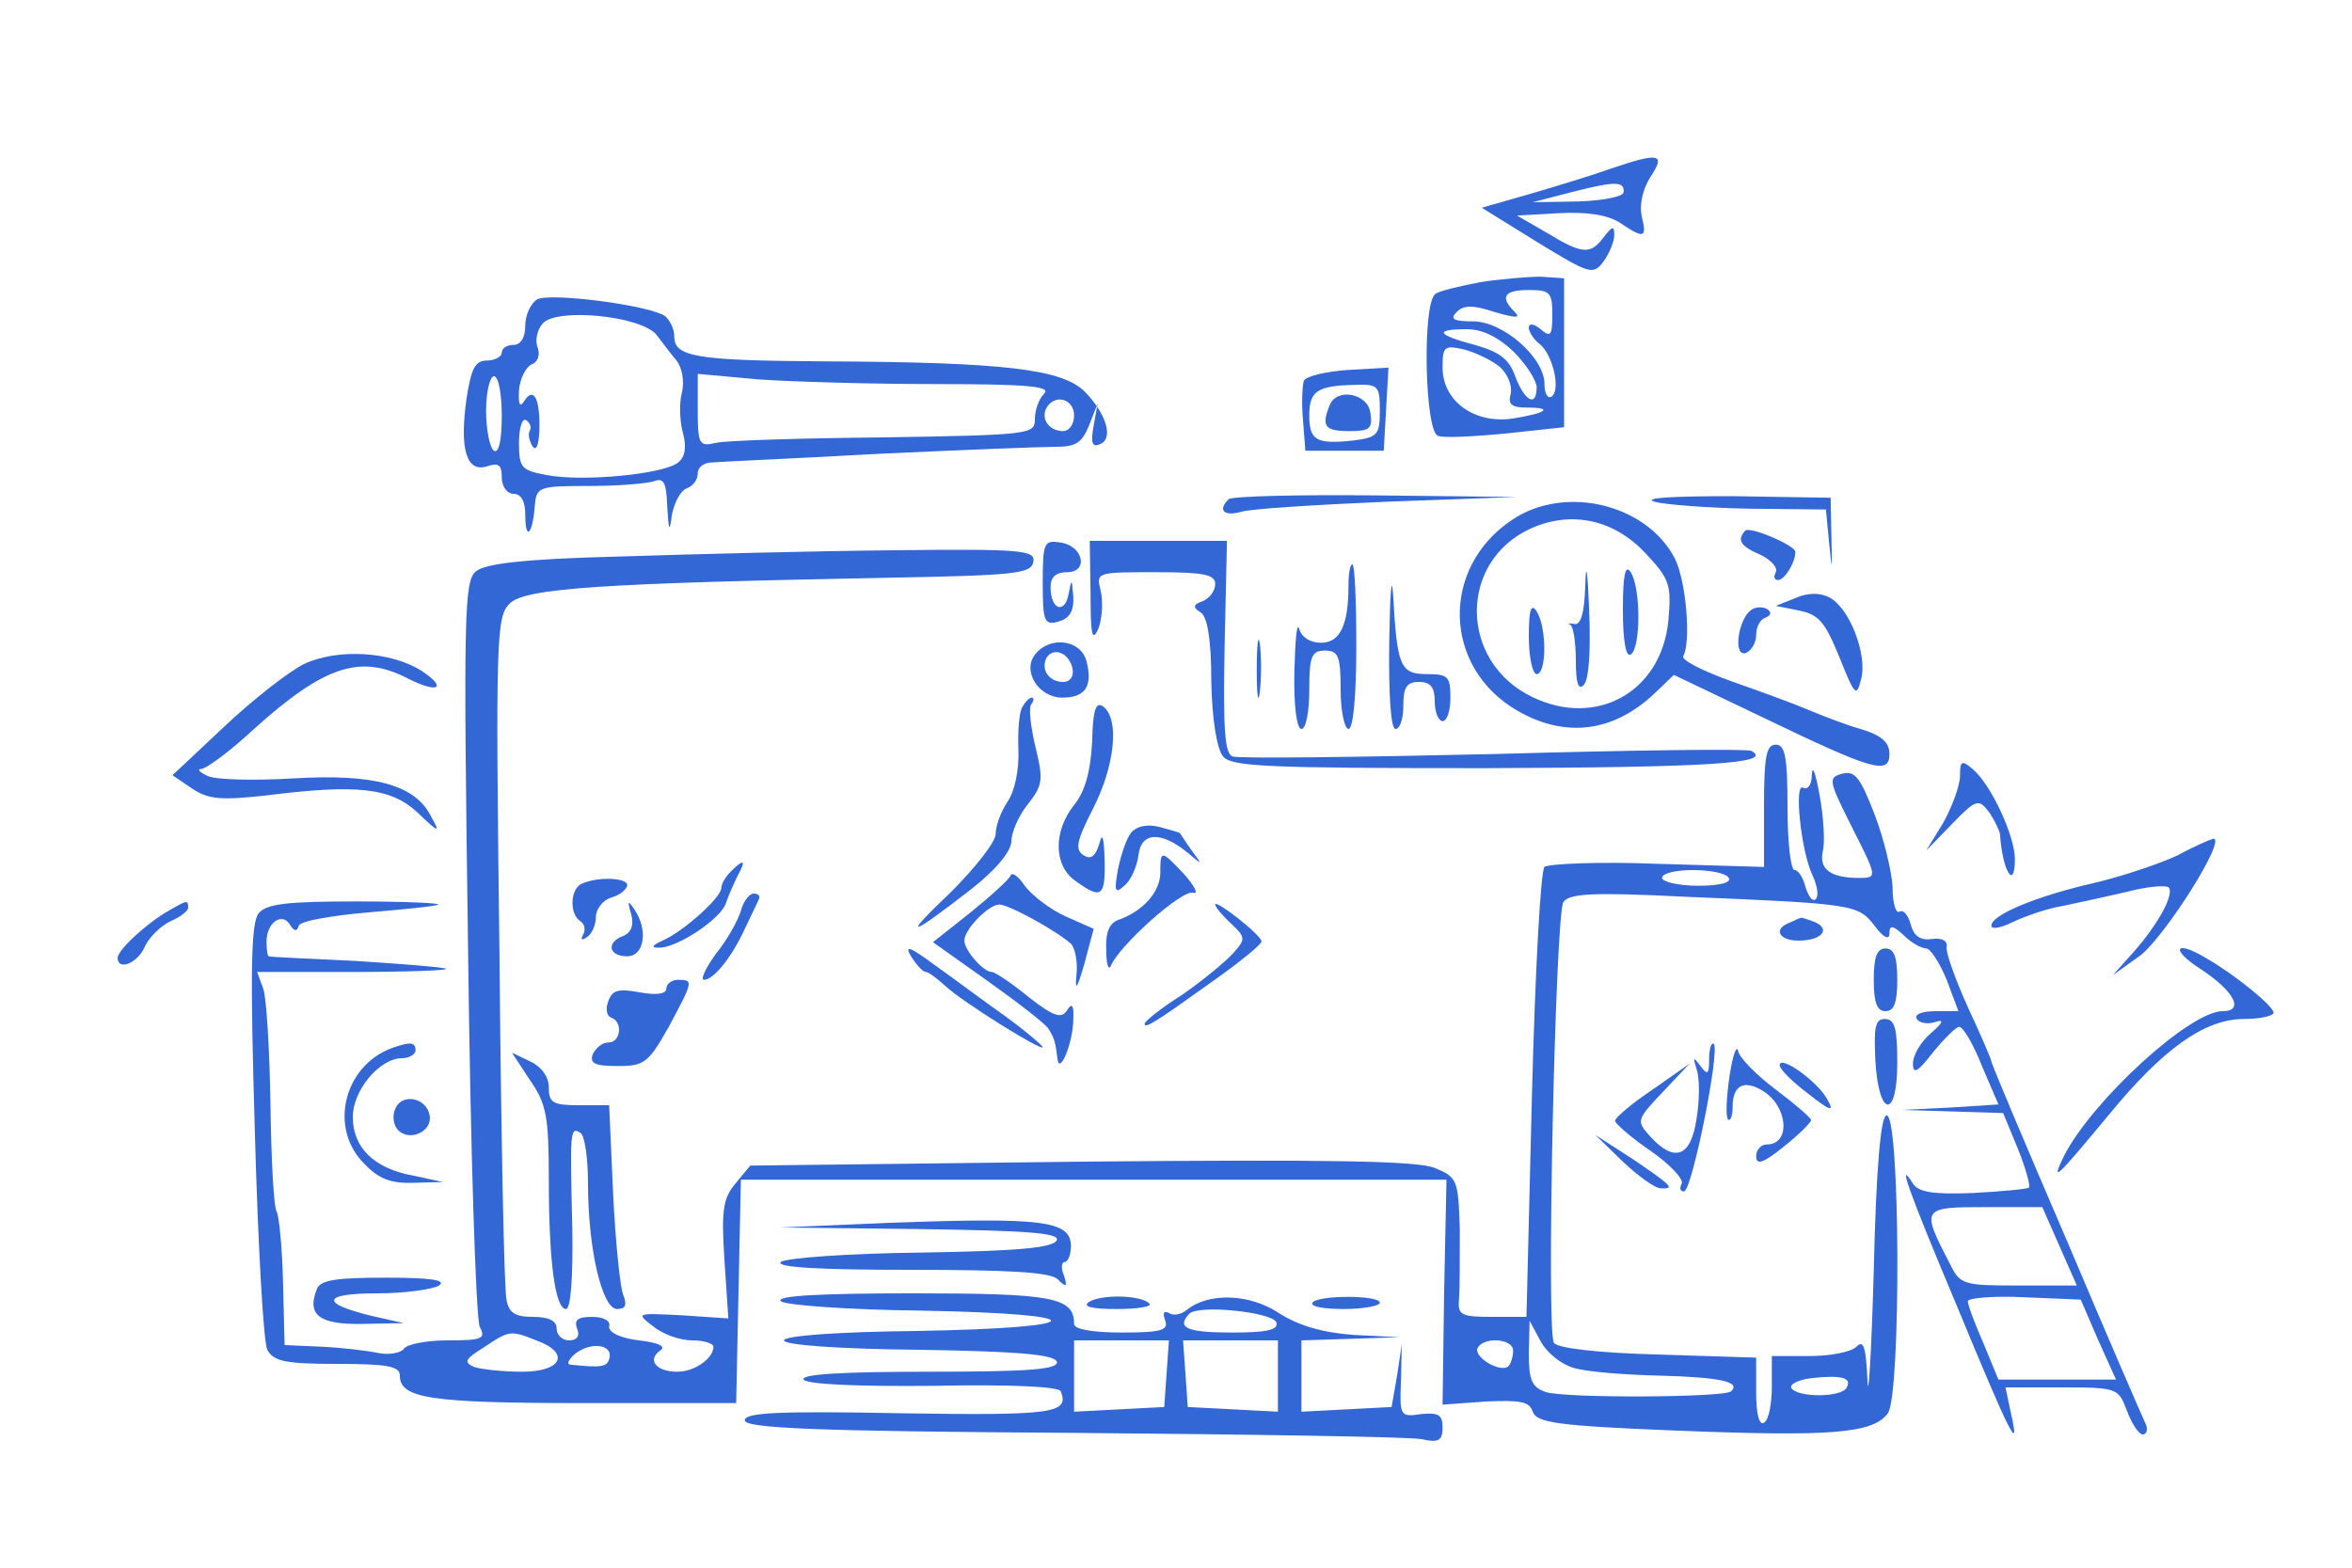 <?xml version="1.0" standalone="no"?>
<!DOCTYPE svg PUBLIC "-//W3C//DTD SVG 20010904//EN"
 "http://www.w3.org/TR/2001/REC-SVG-20010904/DTD/svg10.dtd">
<svg version="1.0" xmlns="http://www.w3.org/2000/svg"
 width="300pt" height="200pt" viewBox="0 0 300 200"
 preserveAspectRatio="xMidYMid meet">
<g transform="translate(0,200) scale(0.1,-0.1)"
fill="#3367d6" stroke="none">


<path d="M2055 1785 c-22 -8 -68 -22 -102 -32 l-63 -18 71 -44 c67 -41 71 -42
84 -25 8 11 14 26 14 34 0 12 -2 12 -13 -2 -17 -23 -27 -23 -73 5 l-38 22 53
3 c36 2 62 -2 78 -12 31 -21 35 -20 28 8 -3 15 1 34 11 50 20 30 12 32 -50 11z
m16 -30 c0 -6 -27 -11 -58 -12 l-58 -1 50 13 c55 14 67 14 66 0z"/>
<path d="M1888 1640 c-26 -5 -52 -11 -57 -15 -17 -10 -14 -174 3 -181 7 -3 46
-1 87 3 l74 8 0 95 0 95 -30 2 c-16 0 -51 -3 -77 -7z m92 -41 c0 -27 -2 -30
-15 -19 -8 7 -15 8 -15 2 0 -5 6 -15 14 -21 17 -14 27 -59 15 -67 -5 -3 -9 4
-9 16 0 34 -53 80 -91 80 -25 0 -30 3 -21 12 9 9 21 9 48 0 28 -8 34 -8 26 0
-19 19 -14 28 18 28 27 0 30 -3 30 -31z m-49 -48 c16 -16 29 -37 29 -45 0 -26
-15 -18 -27 13 -8 23 -20 32 -52 41 -49 13 -52 20 -10 20 20 0 40 -10 60 -29z
m-18 -19 c10 -9 16 -24 14 -34 -4 -14 1 -18 21 -18 34 0 25 -7 -19 -14 -48 -7
-89 22 -89 65 0 27 2 29 28 23 15 -4 35 -14 45 -22z"/>
<path d="M685 1618 c-8 -5 -15 -20 -15 -33 0 -16 -6 -25 -15 -25 -8 0 -15 -4
-15 -10 0 -5 -9 -10 -19 -10 -15 0 -20 -10 -26 -49 -9 -64 0 -94 26 -86 15 5
19 2 19 -14 0 -12 7 -21 15 -21 10 0 15 -10 15 -27 0 -33 9 -26 12 10 2 26 4
27 69 27 37 0 74 3 83 6 13 5 16 -2 17 -32 2 -32 3 -34 6 -11 3 16 11 31 19
34 8 3 14 11 14 19 0 8 8 14 18 14 9 1 105 5 212 11 107 5 209 9 227 9 25 0
33 5 42 27 l11 28 -5 -28 c-4 -21 -2 -28 7 -24 19 6 10 38 -18 67 -29 29 -101
38 -334 39 -164 1 -190 6 -190 32 0 10 -6 21 -12 26 -22 14 -147 30 -163 21z
m153 -46 c7 -9 18 -24 25 -32 7 -9 10 -26 7 -40 -4 -14 -3 -37 1 -52 5 -18 3
-31 -6 -38 -18 -15 -122 -25 -168 -16 -32 6 -35 9 -35 41 0 19 4 32 9 29 5 -3
7 -9 5 -13 -3 -4 -1 -13 3 -20 5 -7 8 0 9 20 1 40 -7 56 -19 38 -6 -10 -8 -5
-7 13 1 15 9 30 16 33 8 3 11 12 8 21 -4 9 -1 23 6 31 17 21 128 10 146 -15z
m-198 -103 c0 -31 -4 -48 -10 -44 -5 3 -10 26 -10 51 0 24 5 44 10 44 6 0 10
-23 10 -51z m554 41 c117 0 147 -3 138 -12 -7 -7 -12 -21 -12 -33 0 -19 -6
-20 -193 -23 -105 -1 -202 -4 -214 -7 -21 -5 -23 -2 -23 41 l0 47 77 -7 c42
-3 144 -6 227 -6z m176 -40 c0 -11 -6 -20 -14 -20 -18 0 -29 16 -21 30 11 18
35 11 35 -10z"/>
<path d="M1663 1514 c-2 -7 -3 -29 -1 -50 l3 -39 50 0 50 0 3 53 3 53 -52 -3
c-28 -2 -54 -8 -56 -14z m97 -38 c0 -31 -3 -34 -34 -38 -47 -5 -56 0 -56 32 0
31 10 38 58 39 30 1 32 -1 32 -33z"/>
<path d="M1696 1483 c-11 -27 -6 -33 25 -33 26 0 30 3 27 23 -3 25 -43 33 -52
10z"/>
<path d="M1567 1363 c-14 -14 -6 -22 16 -16 12 4 96 9 187 13 l165 6 -181 2
c-99 1 -184 -1 -187 -5z"/>
<path d="M2110 1360 c14 -4 69 -8 122 -9 l97 -1 4 -42 c4 -39 4 -38 3 7 l-1
50 -125 2 c-75 0 -115 -2 -100 -7z"/>
<path d="M1929 1337 c-92 -61 -89 -189 7 -244 61 -35 122 -27 174 22 l25 24
113 -54 c141 -68 162 -74 162 -47 0 15 -10 24 -37 32 -21 6 -51 18 -68 25 -16
7 -60 23 -97 36 -36 13 -64 27 -61 32 10 17 4 96 -11 125 -36 69 -140 94 -207
49z m170 -43 c31 -33 33 -40 29 -86 -9 -91 -92 -137 -174 -97 -93 45 -94 173
-1 215 52 23 106 11 146 -32z"/>
<path d="M2022 1253 c-1 -36 -6 -51 -14 -49 -7 1 -10 1 -5 -1 4 -3 7 -23 7
-46 0 -28 3 -38 10 -31 7 7 9 45 7 95 -2 52 -4 64 -5 32z"/>
<path d="M2070 1222 c0 -40 4 -61 10 -57 13 8 13 85 0 105 -7 11 -10 -4 -10
-48z"/>
<path d="M1950 1188 c0 -27 5 -48 10 -48 13 0 13 60 0 80 -7 11 -10 2 -10 -32z"/>
<path d="M2226 1323 c-11 -12 -6 -20 20 -31 14 -7 22 -17 19 -22 -3 -6 -2 -10
3 -10 8 0 22 22 22 36 0 8 -58 33 -64 27z"/>
<path d="M1330 1257 c0 -50 2 -55 20 -50 14 4 20 13 19 32 -2 23 -2 24 -6 3
-5 -26 -23 -20 -23 9 0 13 7 19 21 19 28 0 21 34 -9 38 -20 3 -22 0 -22 -51z"/>
<path d="M1391 1243 c0 -53 2 -63 10 -45 5 13 6 35 3 48 -6 24 -6 24 70 24 62
0 76 -3 76 -15 0 -9 -7 -18 -16 -22 -12 -4 -13 -8 -3 -14 9 -5 14 -34 14 -88
1 -49 7 -86 15 -96 11 -13 54 -15 334 -15 285 1 369 6 340 22 -5 3 -153 1
-329 -4 -176 -4 -326 -6 -333 -3 -10 4 -12 36 -10 140 l3 135 -87 0 -88 0 1
-67z"/>
<path d="M789 1290 c-119 -3 -171 -9 -182 -19 -15 -12 -16 -55 -10 -480 3
-256 10 -474 15 -484 8 -15 3 -17 -41 -17 -27 0 -53 -5 -56 -11 -4 -5 -19 -8
-33 -5 -15 3 -48 7 -73 8 l-46 2 -2 80 c-1 44 -5 84 -8 90 -4 6 -7 67 -8 136
-1 69 -5 135 -9 148 l-8 22 123 0 c67 0 120 2 118 4 -2 2 -53 6 -114 10 -60 3
-111 5 -112 6 -2 0 -3 9 -3 19 0 24 20 38 30 21 5 -8 9 -9 11 -1 2 6 42 13 89
17 47 4 87 8 89 10 2 2 -45 4 -106 4 -86 0 -113 -3 -123 -15 -10 -12 -11 -74
-5 -277 4 -145 11 -271 16 -280 8 -15 24 -18 89 -18 64 0 80 -3 80 -15 0 -29
39 -35 234 -35 l195 0 3 143 3 142 450 0 450 0 -3 -143 -2 -144 55 4 c44 2 56
0 60 -13 5 -14 31 -18 181 -24 199 -8 253 -4 272 22 17 24 16 386 -2 380 -7
-2 -13 -66 -16 -198 -3 -107 -7 -169 -8 -140 -2 43 -5 52 -14 43 -7 -7 -34
-12 -60 -12 l-48 0 0 -39 c0 -22 -4 -43 -10 -46 -6 -4 -10 11 -10 38 l0 45
-126 4 c-76 2 -128 8 -132 15 -10 16 2 545 12 562 7 11 36 13 155 7 217 -9
221 -10 242 -37 11 -15 19 -19 19 -10 0 11 4 11 18 -2 10 -10 23 -17 29 -17 5
0 17 -18 26 -40 l15 -40 -29 0 c-17 0 -28 -4 -24 -10 3 -5 13 -7 23 -4 12 4
11 0 -5 -14 -13 -11 -23 -28 -23 -39 0 -14 6 -11 26 15 14 17 29 32 33 32 5 0
18 -22 29 -50 l21 -49 -62 -4 -62 -3 65 -2 65 -2 19 -46 c10 -25 16 -47 14
-49 -2 -2 -34 -5 -72 -7 -50 -2 -69 1 -76 12 -20 32 -8 -4 56 -156 69 -167 81
-190 69 -137 l-7 33 72 0 c71 0 72 -1 83 -30 6 -16 15 -30 20 -30 5 0 7 6 4
13 -3 6 -49 112 -101 235 -53 123 -96 225 -96 228 0 2 -13 33 -30 69 -16 36
-29 71 -27 78 1 7 -7 11 -19 9 -15 -2 -23 4 -27 19 -3 11 -9 19 -14 16 -5 -3
-9 11 -9 31 -1 20 -11 62 -23 93 -18 47 -25 56 -41 52 -18 -5 -18 -8 10 -64
35 -69 35 -69 11 -69 -36 0 -51 11 -46 34 3 11 1 44 -4 71 -5 28 -9 40 -10 27
0 -13 -5 -20 -11 -17 -12 8 -3 -81 12 -112 6 -13 8 -26 4 -30 -4 -4 -9 3 -13
15 -3 12 -9 22 -14 22 -5 0 -9 36 -9 80 0 64 -3 80 -15 80 -12 0 -15 -15 -15
-78 l0 -78 -136 4 c-75 3 -139 0 -144 -4 -5 -5 -12 -136 -16 -291 l-7 -283
-44 0 c-39 0 -44 2 -42 23 1 12 1 52 1 88 -2 64 -3 67 -32 79 -22 9 -132 11
-451 8 l-422 -5 -19 -23 c-16 -19 -18 -35 -14 -97 l5 -75 -59 4 c-59 3 -59 3
-37 -14 12 -10 34 -18 50 -18 15 0 27 -4 27 -8 0 -15 -24 -32 -46 -32 -27 0
-39 15 -22 27 8 5 -1 10 -27 13 -24 3 -39 10 -38 18 2 7 -7 12 -22 12 -18 0
-23 -4 -19 -15 4 -9 0 -15 -10 -15 -9 0 -16 7 -16 15 0 10 -10 15 -30 15 -23
0 -31 5 -34 22 -3 13 -7 214 -9 446 -5 398 -4 425 13 442 20 20 121 26 485 33
159 3 180 5 183 20 3 15 -13 17 -180 15 -101 -1 -258 -5 -349 -8z m1416 -410
c4 -6 -12 -10 -39 -10 -25 0 -46 5 -46 10 0 6 18 10 39 10 22 0 43 -4 46 -10z
m422 -470 l22 -50 -74 0 c-71 0 -75 1 -88 28 -37 71 -36 72 45 72 l73 0 22
-50z m49 -119 l23 -51 -75 0 -75 0 -19 46 c-11 25 -20 49 -20 54 0 4 32 7 72
5 l72 -3 22 -51z m-669 -36 c15 -5 65 -9 111 -10 76 -2 103 -8 90 -20 -8 -8
-211 -9 -236 -1 -18 6 -22 15 -22 49 l1 42 14 -26 c8 -15 27 -30 42 -34z
m-1323 35 c44 -16 33 -40 -18 -40 -24 0 -52 3 -61 6 -14 6 -12 10 12 25 33 22
34 22 67 9z m93 -24 c-3 -10 -11 -11 -49 -7 -6 0 -3 7 7 15 21 15 48 10 42 -8z
m1153 11 c0 -8 -3 -17 -6 -20 -10 -9 -46 12 -39 24 9 14 45 11 45 -4z m425
-48 c-8 -12 -62 -12 -70 0 -3 5 9 11 27 13 38 4 51 0 43 -13z"/>
<path d="M1772 1183 c-1 -70 2 -113 8 -113 6 0 10 14 10 30 0 23 4 30 20 30
15 0 20 -7 20 -25 0 -14 5 -25 10 -25 6 0 10 14 10 30 0 27 -3 30 -30 30 -34
0 -38 10 -43 100 -2 30 -4 4 -5 -57z"/>
<path d="M1720 1253 c0 -51 -11 -73 -35 -73 -14 0 -25 7 -28 18 -3 9 -5 -16
-6 -55 -1 -43 3 -73 9 -73 6 0 10 23 10 50 0 43 3 50 20 50 17 0 20 -7 20 -50
0 -27 5 -50 10 -50 6 0 10 42 10 105 0 58 -2 105 -5 105 -3 0 -5 -12 -5 -27z"/>
<path d="M2290 1237 l-25 -10 30 -6 c25 -5 33 -15 51 -59 20 -50 22 -52 28
-28 8 31 -15 91 -41 104 -12 6 -27 6 -43 -1z"/>
<path d="M2234 1222 c-17 -11 -24 -61 -7 -55 7 3 13 13 13 23 0 10 5 20 12 22
7 3 8 7 2 11 -5 3 -15 3 -20 -1z"/>
<path d="M1603 1145 c0 -33 2 -45 4 -27 2 18 2 45 0 60 -2 15 -4 0 -4 -33z"/>
<path d="M1321 1166 c-18 -21 3 -56 34 -56 29 0 39 14 31 46 -7 28 -46 33 -65
10z m47 -19 c2 -10 -3 -17 -12 -17 -18 0 -29 16 -21 31 9 14 29 6 33 -14z"/>
<path d="M388 1153 c-20 -10 -66 -46 -102 -80 l-66 -62 25 -17 c21 -14 37 -15
93 -9 118 15 161 10 195 -22 27 -26 29 -26 17 -5 -20 41 -73 55 -175 49 -49
-3 -99 -2 -110 3 -11 5 -14 9 -8 9 7 1 37 23 67 51 90 81 136 96 197 64 38
-19 50 -12 17 10 -39 25 -107 29 -150 9z"/>
<path d="M1304 1098 c-4 -6 -6 -31 -5 -55 1 -26 -5 -53 -14 -66 -8 -12 -15
-30 -15 -41 0 -10 -26 -43 -57 -74 -63 -60 -55 -59 25 3 32 25 51 48 52 61 0
12 9 33 21 48 19 24 20 31 10 72 -6 25 -9 49 -6 55 4 5 4 9 1 9 -3 0 -8 -5
-12 -12z"/>
<path d="M1393 1053 c-2 -37 -9 -63 -23 -80 -27 -34 -26 -78 2 -97 33 -24 38
-20 37 27 -1 30 -3 36 -7 20 -5 -16 -11 -20 -20 -14 -11 7 -9 18 12 59 28 55
34 113 14 130 -10 8 -14 -2 -15 -45z"/>
<path d="M2500 1010 c0 -12 -10 -39 -21 -59 l-22 -36 33 34 c31 32 34 32 47
15 7 -10 13 -23 14 -28 3 -47 19 -73 19 -32 0 30 -31 96 -54 115 -14 12 -16
10 -16 -9z"/>
<path d="M1443 938 c-6 -7 -13 -28 -17 -47 -5 -28 -4 -32 8 -21 8 6 16 24 18
38 3 31 29 32 63 4 19 -16 19 -16 5 3 -8 11 -14 21 -15 22 0 1 -12 4 -26 8
-16 4 -29 1 -36 -7z"/>
<path d="M2778 909 c-21 -10 -68 -26 -105 -35 -75 -17 -133 -41 -133 -55 0 -5
12 -3 28 5 15 7 43 17 62 20 19 4 56 12 82 18 26 7 50 9 54 6 8 -8 -13 -47
-45 -83 l-26 -29 35 25 c32 25 111 150 93 149 -4 -1 -25 -10 -45 -21z"/>
<path d="M1480 887 c0 -25 -22 -49 -52 -60 -13 -4 -18 -16 -17 -39 0 -18 3
-27 6 -20 10 25 91 98 105 93 7 -2 2 8 -11 23 -30 32 -31 32 -31 3z"/>
<path d="M932 888 c-7 -7 -12 -16 -12 -21 0 -12 -49 -56 -75 -67 -13 -6 -15
-9 -5 -9 23 -1 80 37 86 57 3 9 10 25 15 35 11 20 8 22 -9 5z"/>
<path d="M1289 883 c-2 -5 -25 -26 -51 -47 l-48 -38 69 -49 c38 -27 73 -54 78
-61 8 -13 9 -16 12 -40 3 -19 20 23 20 52 1 18 -2 21 -8 11 -7 -11 -17 -8 -49
17 -22 18 -43 32 -47 32 -11 0 -35 28 -35 40 0 14 30 45 44 46 11 1 73 -33 92
-50 5 -5 9 -23 7 -40 -2 -22 1 -17 10 14 l12 45 -36 16 c-20 9 -43 27 -52 39
-8 12 -16 18 -18 13z"/>
<path d="M743 873 c-16 -6 -17 -39 -3 -48 6 -4 7 -11 4 -17 -4 -7 -2 -8 4 -4
7 4 12 16 12 26 0 10 9 22 20 25 11 3 20 11 20 16 0 9 -36 11 -57 2z"/>
<path d="M945 838 c-4 -13 -18 -38 -32 -55 -13 -18 -20 -33 -15 -33 12 0 35
28 52 65 8 17 16 33 18 38 2 4 -1 7 -7 7 -5 0 -13 -10 -16 -22z"/>
<path d="M215 838 c-27 -15 -65 -50 -65 -60 0 -17 26 -7 35 15 6 12 20 26 33
32 12 5 22 13 22 17 0 10 -1 10 -25 -4z"/>
<path d="M805 834 c4 -14 0 -24 -10 -28 -22 -8 -19 -26 5 -26 22 0 27 34 9 60
-8 12 -9 11 -4 -6z"/>
<path d="M1550 846 c0 -3 9 -14 20 -24 19 -18 19 -20 3 -38 -10 -11 -39 -35
-65 -53 -27 -17 -48 -34 -48 -37 0 -7 14 2 88 55 34 24 62 47 61 50 0 8 -59
54 -59 47z"/>
<path d="M2283 823 c-22 -8 -14 -23 11 -23 30 0 42 15 20 24 -9 3 -16 6 -17 5
-1 0 -8 -3 -14 -6z"/>
<path d="M1162 780 c7 -11 15 -20 19 -20 3 0 14 -8 25 -18 21 -20 124 -84 124
-78 0 2 -21 20 -47 39 -27 19 -67 49 -91 66 -31 23 -39 26 -30 11z"/>
<path d="M2390 750 c0 -29 4 -40 15 -40 11 0 15 11 15 40 0 29 -4 40 -15 40
-11 0 -15 -11 -15 -40z"/>
<path d="M2808 763 c42 -28 55 -53 27 -53 -42 0 -166 -114 -202 -184 -18 -37
-11 -30 57 52 69 84 122 122 172 122 21 0 38 4 38 8 0 8 -47 47 -85 69 -41 25
-48 12 -7 -14z"/>
<path d="M850 739 c0 -7 -12 -9 -34 -5 -27 5 -35 3 -40 -11 -4 -10 -2 -19 3
-21 16 -5 13 -32 -3 -32 -8 0 -16 -7 -20 -15 -4 -12 3 -15 32 -15 34 0 39 4
65 50 31 58 32 60 12 60 -8 0 -15 -5 -15 -11z"/>
<path d="M2392 648 c4 -74 28 -77 28 -4 0 44 -3 56 -16 56 -12 0 -14 -10 -12
-52z"/>
<path d="M500 663 c-62 -23 -81 -103 -35 -148 18 -19 34 -25 62 -24 l38 1 -37
8 c-51 9 -78 36 -78 75 0 34 34 75 63 75 9 0 17 5 17 10 0 11 -7 11 -30 3z"/>
<path d="M2180 649 c0 -20 -2 -21 -11 -9 -9 12 -10 12 -5 -4 4 -11 4 -39 0
-63 -7 -49 -28 -57 -59 -23 -18 20 -18 21 16 57 l34 36 -47 -33 c-27 -18 -48
-36 -48 -40 0 -3 20 -21 45 -38 26 -18 43 -37 40 -42 -3 -6 -2 -10 3 -10 10 0
46 179 38 188 -3 3 -6 -6 -6 -19z"/>
<path d="M2206 627 c-4 -27 -5 -51 -2 -55 3 -3 6 4 6 16 0 28 15 35 39 20 32
-20 35 -68 5 -68 -8 0 -14 -7 -14 -15 0 -12 9 -9 35 12 19 15 35 31 35 34 0 3
-20 20 -45 39 -24 18 -46 40 -48 49 -2 9 -7 -6 -11 -32z"/>
<path d="M676 622 c21 -30 24 -47 24 -126 0 -105 8 -166 22 -166 6 0 9 41 8
103 -3 123 -3 130 10 122 6 -3 10 -33 10 -65 0 -83 18 -160 37 -160 11 0 13 5
8 18 -4 9 -10 68 -13 130 l-5 112 -38 0 c-34 0 -39 3 -39 23 0 13 -9 26 -24
33 l-23 11 23 -35z"/>
<path d="M2270 641 c0 -5 16 -21 36 -36 29 -23 34 -24 25 -8 -12 23 -61 58
-61 44z"/>
<path d="M504 585 c-4 -9 -2 -21 4 -27 15 -15 44 -1 40 19 -4 23 -36 29 -44 8z"/>
<path d="M2070 518 c19 -18 41 -34 48 -34 19 -1 15 3 -35 37 l-48 31 35 -34z"/>
<path d="M1135 440 l-140 -6 178 -2 c138 -2 178 -5 175 -14 -4 -10 -49 -14
-174 -16 -92 -1 -173 -7 -178 -12 -7 -7 51 -10 165 -10 126 0 179 -3 188 -12
11 -11 13 -10 8 5 -4 9 -3 17 1 17 4 0 8 9 8 20 0 33 -36 37 -231 30z"/>
<path d="M404 355 c-13 -33 4 -45 58 -44 l53 1 -40 9 c-67 16 -65 29 6 29 35
0 71 5 79 10 10 7 -11 10 -68 10 -64 0 -84 -3 -88 -15z"/>
<path d="M996 340 c5 -5 85 -11 177 -12 225 -4 223 -22 -3 -26 -99 -1 -170 -6
-170 -12 0 -6 71 -11 172 -12 126 -2 172 -6 176 -15 3 -10 -34 -13 -163 -13
-108 0 -164 -3 -160 -10 4 -6 67 -9 166 -8 99 2 160 -1 162 -7 11 -28 -8 -31
-203 -28 -156 3 -200 1 -200 -9 0 -10 89 -14 418 -16 229 -2 429 -5 445 -8 22
-5 27 -2 27 15 0 16 -5 19 -27 17 -27 -4 -28 -3 -26 43 l1 46 -6 -40 -7 -40
-57 -3 -58 -3 0 46 0 45 63 2 62 2 -59 3 c-40 3 -70 12 -95 28 -38 25 -90 26
-117 4 -7 -6 -18 -8 -23 -4 -7 3 -8 0 -5 -9 5 -13 -4 -16 -55 -16 -37 0 -61 4
-61 11 0 34 -27 39 -206 39 -116 0 -175 -3 -168 -10z m632 -27 c3 -10 -13 -13
-57 -13 -57 0 -71 6 -54 24 12 12 106 2 111 -11z m-140 -65 l-3 -43 -57 -3
-58 -3 0 46 0 45 61 0 60 0 -3 -42z m142 -3 l0 -46 -57 3 -58 3 -3 43 -3 42
60 0 61 0 0 -45z"/>
<path d="M1389 339 c-9 -6 4 -9 35 -9 27 0 46 3 42 7 -11 11 -61 12 -77 2z"/>
<path d="M1674 338 c-3 -5 15 -8 40 -8 25 0 46 4 46 8 0 10 -80 10 -86 0z"/>
</g>
</svg>
